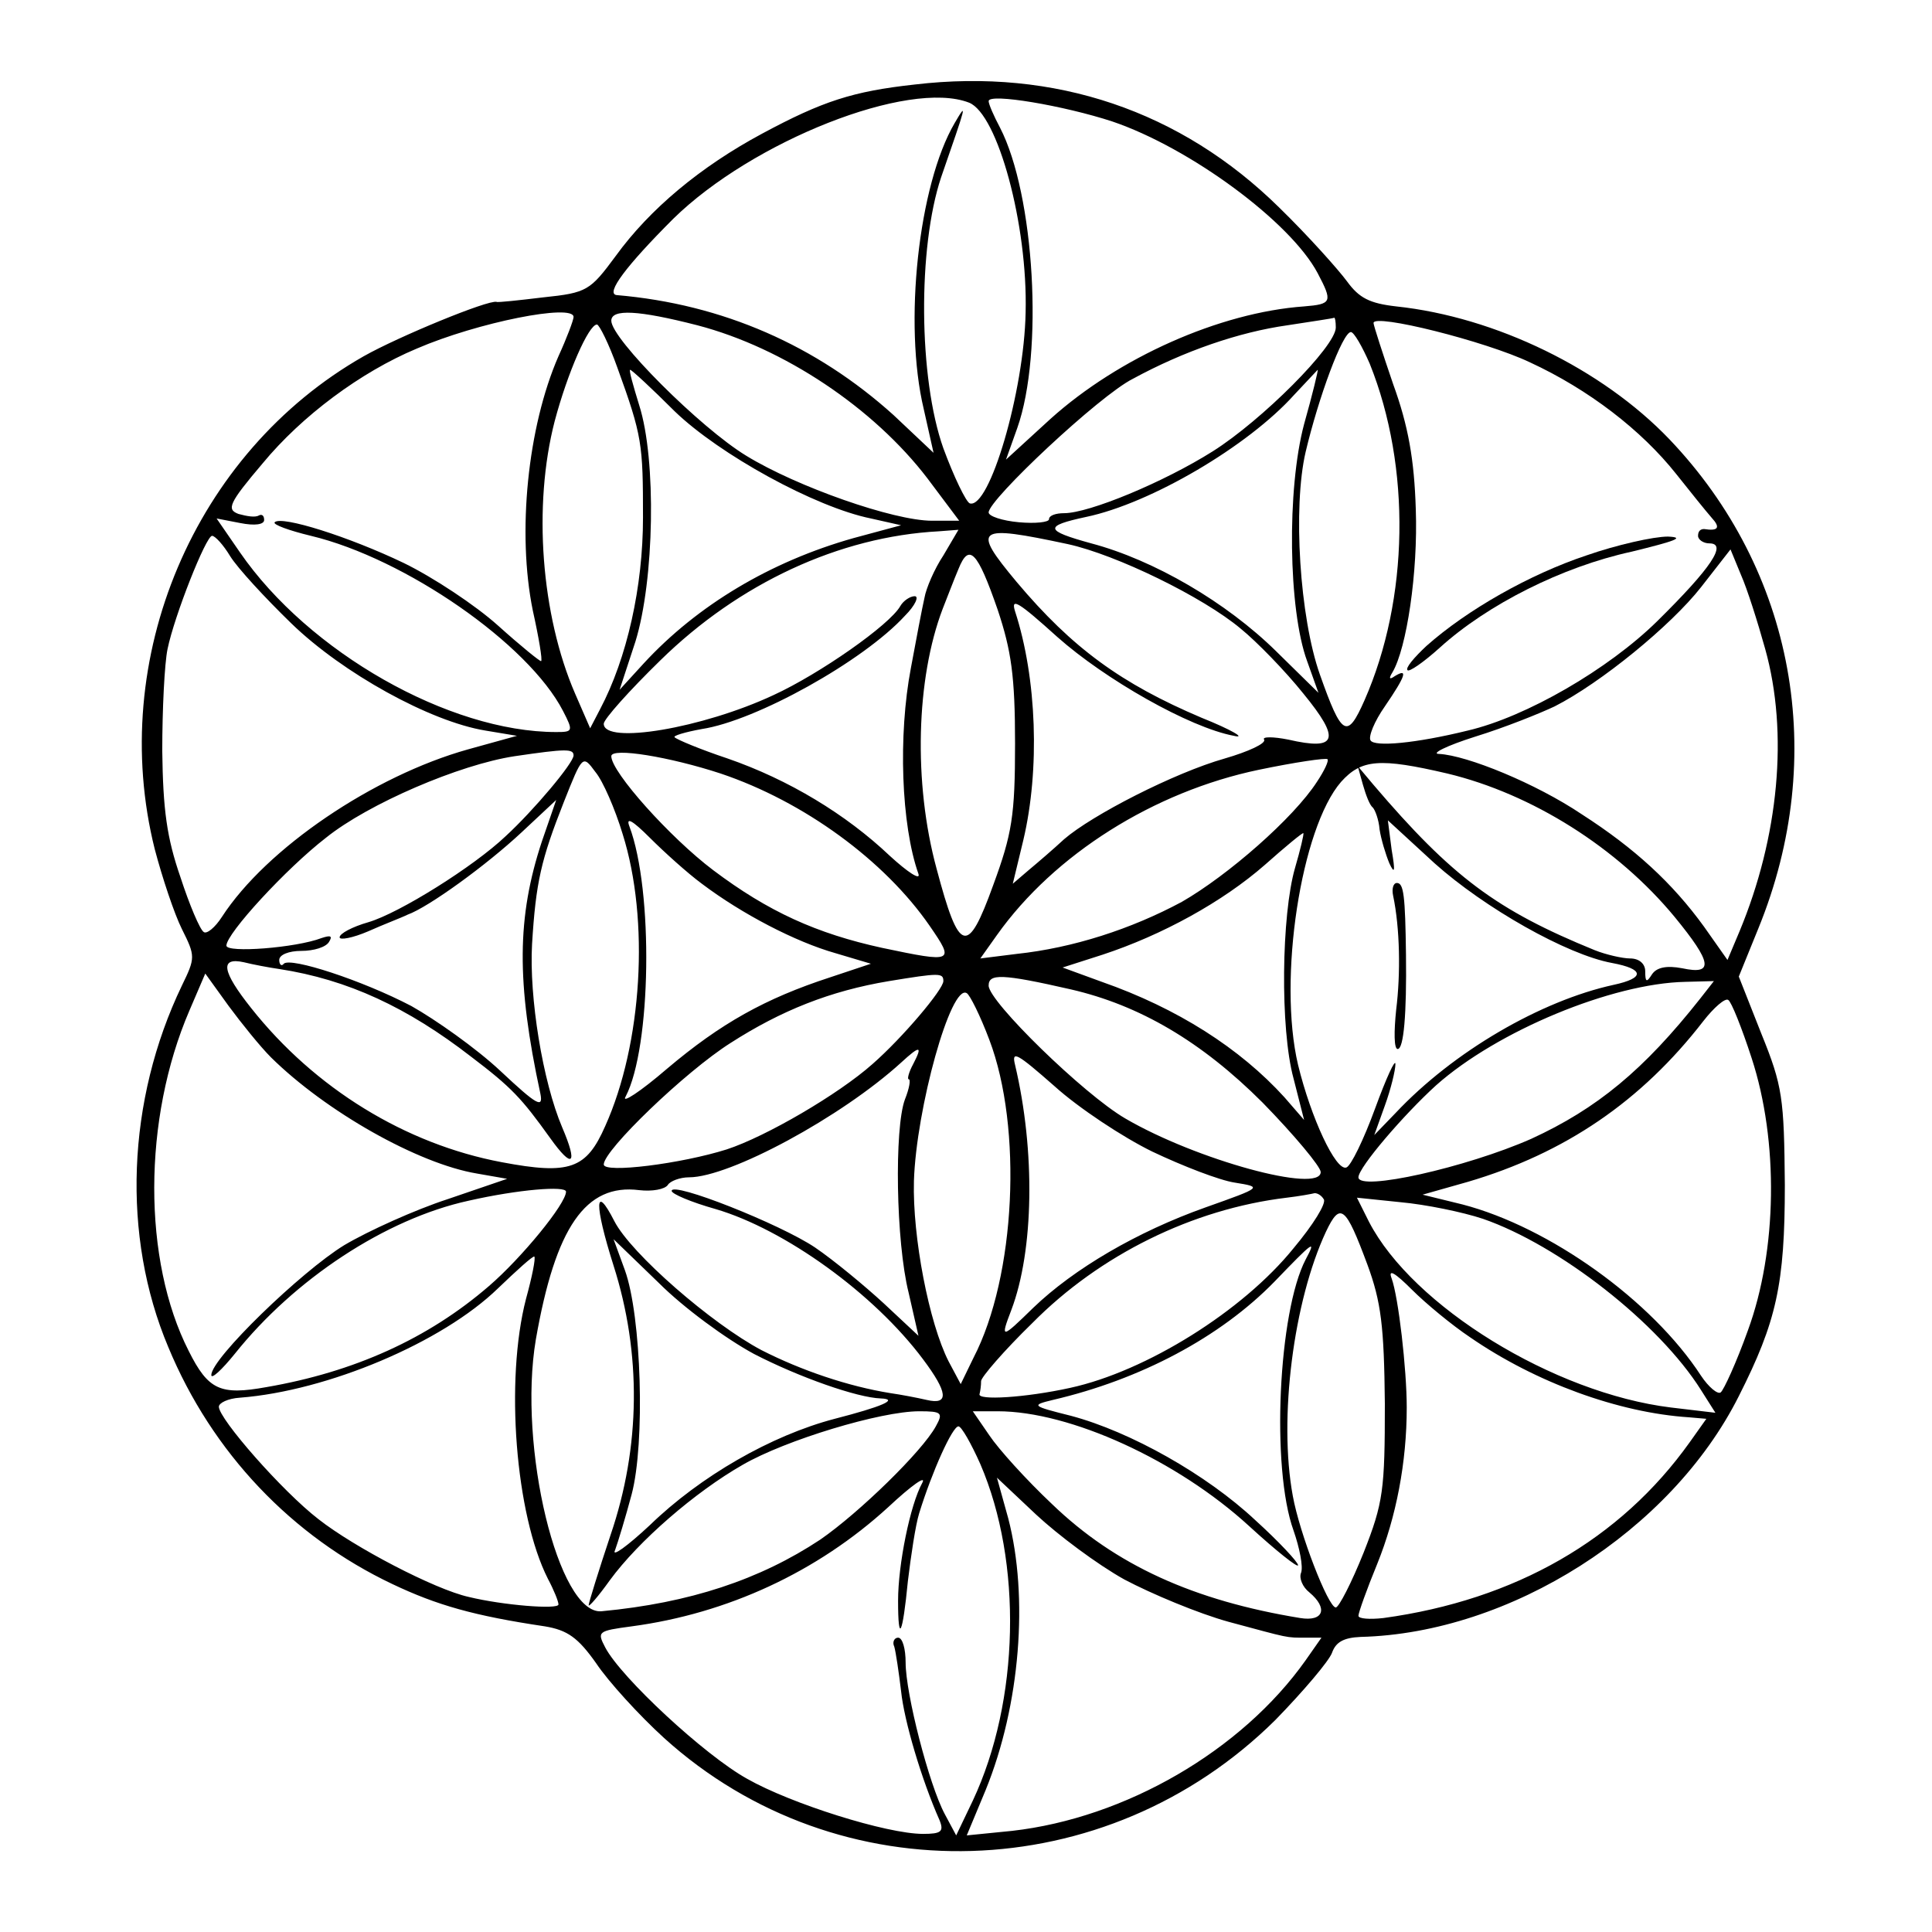 <?xml version="1.0" standalone="no"?>
<!DOCTYPE svg PUBLIC "-//W3C//DTD SVG 20010904//EN"
 "http://www.w3.org/TR/2001/REC-SVG-20010904/DTD/svg10.dtd">
<svg version="1.0" xmlns="http://www.w3.org/2000/svg"
 width="256pt" height="256pt" viewBox="0 0 256 256"
 preserveAspectRatio="xMidYMid meet">
<g transform="translate(0,256) scale(0.1,-0.1)"
fill="#000000" stroke="none">
<path d="M1212 2448 c-82 -9 -122 -22 -202 -65 -82 -44 -149 -100 -194 -162
-34 -46 -38 -49 -96 -55 -33 -4 -61 -7 -62 -6 -11 3 -130 -46 -176 -72 -225
-128 -340 -401 -277 -653 10 -38 26 -86 36 -106 18 -36 18 -38 0 -75 -73 -152
-80 -332 -18 -479 58 -140 164 -251 297 -314 59 -28 108 -42 202 -56 30 -5 44
-15 68 -49 16 -24 57 -69 90 -99 231 -209 586 -198 810 24 37 38 71 78 75 89
5 14 15 20 38 21 198 5 411 140 501 319 50 99 61 148 61 280 -1 115 -3 131
-31 200 l-30 76 26 64 c93 228 48 474 -118 648 -89 93 -230 162 -362 176 -35
4 -49 11 -65 33 -11 15 -51 60 -90 98 -130 128 -297 185 -483 163z m72 -24
c38 -15 78 -162 75 -278 -2 -105 -48 -261 -74 -253 -5 2 -21 35 -35 73 -33 93
-34 266 -3 359 34 98 35 101 18 72 -48 -82 -68 -266 -41 -379 l13 -58 -53 50
c-102 92 -226 147 -367 159 -15 2 13 39 75 101 105 103 312 185 392 154z m190
-25 c103 -35 236 -133 272 -201 20 -38 19 -41 -18 -44 -112 -8 -246 -68 -336
-149 l-59 -54 15 42 c35 99 23 309 -23 398 -8 15 -15 31 -15 35 0 11 100 -6
164 -27z m-714 -259 c0 -4 -9 -28 -20 -52 -41 -94 -55 -234 -34 -337 8 -36 13
-66 11 -67 -1 -1 -27 20 -57 47 -30 27 -86 64 -125 83 -73 35 -162 63 -171 54
-3 -3 19 -11 48 -18 125 -30 288 -143 334 -232 14 -27 13 -28 -9 -28 -142 0
-328 106 -419 238 l-31 45 31 -6 c20 -4 32 -2 32 4 0 6 -3 8 -7 6 -5 -3 -16
-1 -27 2 -16 6 -13 14 32 67 52 63 130 121 204 152 81 35 208 60 208 42z m164
-11 c115 -30 234 -110 305 -203 l42 -56 -36 0 c-51 0 -179 45 -246 86 -61 37
-179 155 -179 179 0 16 36 14 114 -6z m846 -3 c0 -25 -98 -123 -163 -164 -65
-41 -164 -82 -197 -82 -11 0 -20 -3 -20 -8 0 -4 -18 -6 -40 -4 -22 2 -40 8
-40 13 0 17 147 155 191 177 68 37 141 62 205 71 32 5 60 9 62 10 1 0 2 -5 2
-13z m257 -46 c78 -36 148 -90 194 -148 19 -24 40 -50 47 -58 12 -13 9 -18
-10 -15 -5 0 -8 -3 -8 -9 0 -5 7 -10 15 -10 24 0 3 -32 -69 -103 -65 -64 -174
-127 -251 -145 -69 -17 -124 -22 -129 -13 -3 5 5 25 19 45 28 41 31 51 13 40
-7 -5 -8 -3 -3 5 19 32 34 133 31 216 -2 66 -10 111 -30 166 -14 41 -26 78
-26 81 0 13 148 -24 207 -52z m-1209 -7 c33 -91 34 -101 34 -199 0 -91 -21
-186 -57 -254 l-13 -25 -20 46 c-45 104 -56 249 -27 361 17 64 45 128 56 128
3 0 16 -26 27 -57z m997 5 c55 -137 52 -312 -7 -446 -23 -52 -30 -48 -59 34
-27 76 -36 222 -19 295 17 72 49 159 60 159 4 0 15 -19 25 -42z m-921 -63 c59
-57 186 -127 260 -142 l40 -9 -63 -17 c-110 -31 -207 -89 -278 -166 l-32 -35
21 64 c25 81 28 241 5 313 -8 26 -14 47 -12 47 2 0 29 -25 59 -55z m834 -17
c-23 -86 -21 -246 4 -314 l15 -42 -56 55 c-66 65 -162 121 -245 143 -62 17
-63 23 -7 35 86 18 215 94 276 162 17 18 31 33 31 33 1 0 -7 -33 -18 -72z
m-478 -174 c-12 -18 -23 -44 -25 -56 -3 -13 -11 -55 -18 -93 -17 -89 -13 -208
10 -273 3 -9 -14 2 -38 24 -58 55 -134 101 -215 129 -36 12 -67 25 -70 28 -3
2 14 7 36 11 72 11 214 90 269 150 14 14 19 26 13 26 -6 0 -15 -6 -19 -13 -14
-25 -107 -90 -168 -118 -94 -44 -225 -66 -225 -38 0 6 34 44 75 84 104 102
237 164 369 171 l26 2 -20 -34z m165 15 c64 -14 179 -70 229 -112 21 -17 59
-56 83 -86 50 -61 45 -76 -20 -61 -20 4 -35 4 -32 0 3 -5 -21 -16 -52 -25 -67
-19 -176 -75 -213 -107 -14 -13 -35 -31 -47 -41 l-21 -18 14 58 c22 93 18 214
-11 303 -6 19 5 12 56 -34 63 -56 175 -120 234 -131 17 -4 -3 8 -43 24 -106
45 -171 92 -245 180 -60 72 -54 76 68 50z m-1110 -16 c10 -16 46 -55 81 -89
68 -66 184 -130 257 -142 l42 -7 -65 -18 c-125 -35 -267 -131 -326 -222 -9
-14 -20 -23 -24 -20 -5 3 -19 36 -31 73 -18 52 -23 89 -24 167 0 55 3 116 7
135 9 44 51 150 59 150 4 0 15 -12 24 -27z m1017 -71 c18 -54 23 -88 23 -177
0 -96 -4 -120 -29 -188 -34 -94 -45 -91 -75 22 -31 114 -27 252 8 344 6 15 15
39 21 53 14 35 25 24 52 -54z m1017 -52 c31 -111 18 -249 -34 -374 l-16 -38
-31 44 c-42 58 -92 104 -162 149 -61 41 -152 78 -189 80 -12 0 10 11 48 23 39
12 86 31 105 40 61 31 154 107 194 158 l39 50 14 -34 c8 -18 22 -62 32 -98z
m-1579 -141 c0 -10 -53 -73 -90 -107 -42 -40 -141 -102 -182 -114 -21 -6 -38
-15 -38 -20 0 -4 17 -1 38 8 20 9 44 18 52 22 28 10 105 66 151 109 l46 43
-19 -55 c-33 -100 -34 -186 -2 -334 4 -20 -4 -16 -53 30 -32 30 -86 68 -118
86 -65 34 -160 65 -169 56 -3 -4 -6 -1 -6 5 0 7 13 12 29 12 17 0 33 5 37 12
5 8 2 9 -10 5 -34 -13 -126 -20 -126 -10 0 16 79 102 132 143 56 45 177 97
250 108 68 10 78 10 78 1z m195 -24 c110 -37 217 -115 277 -202 33 -48 32 -49
-63 -29 -87 19 -151 48 -224 103 -57 43 -135 130 -135 151 0 12 78 -1 145 -23z
m-130 -80 c36 -114 26 -278 -23 -387 -25 -57 -47 -65 -137 -48 -128 24 -248
98 -332 204 -39 49 -42 68 -10 61 12 -3 33 -7 47 -9 91 -14 170 -51 254 -116
54 -41 67 -55 105 -108 30 -42 37 -35 16 14 -26 61 -44 173 -40 243 5 82 12
112 42 188 25 63 25 63 42 40 10 -12 26 -49 36 -82z m920 69 c-31 -48 -118
-124 -179 -159 -67 -36 -144 -61 -219 -69 l-48 -6 22 31 c76 107 208 190 347
219 48 10 89 16 91 14 2 -2 -4 -15 -14 -30z m173 11 c112 -27 225 -98 301
-190 50 -61 52 -77 10 -68 -21 4 -34 1 -40 -8 -7 -11 -9 -11 -9 4 0 10 -8 17
-20 17 -10 0 -32 5 -47 11 -130 53 -189 97 -293 219 l-21 25 7 -25 c4 -14 9
-27 13 -30 3 -3 8 -16 9 -29 2 -13 8 -33 13 -45 7 -15 8 -11 3 18 l-5 39 62
-57 c66 -59 175 -121 235 -132 43 -8 44 -20 2 -29 -96 -21 -212 -88 -289 -170
l-28 -29 14 39 c8 22 14 47 14 55 0 8 -12 -18 -27 -59 -15 -41 -32 -76 -38
-78 -14 -5 -47 66 -64 136 -27 114 4 314 57 375 27 30 51 32 141 11z m-988
-146 c53 -40 124 -77 177 -92 l47 -14 -54 -18 c-86 -28 -145 -61 -216 -121
-36 -31 -61 -47 -55 -37 34 65 37 273 5 358 -5 13 4 8 27 -15 19 -19 50 -47
69 -61z m786 21 c-18 -62 -20 -213 -2 -279 l14 -55 -26 30 c-59 65 -142 118
-242 153 l-52 19 53 17 c79 26 159 70 215 119 27 24 50 43 51 42 1 -1 -4 -22
-11 -46z m-1357 -251 c73 -72 195 -141 273 -154 l40 -7 -79 -27 c-43 -14 -105
-42 -137 -61 -57 -35 -176 -150 -176 -172 0 -6 14 7 31 28 79 99 200 179 310
203 66 15 129 20 129 12 0 -16 -59 -88 -102 -125 -81 -70 -179 -114 -295 -134
-61 -11 -77 -4 -103 48 -61 120 -61 307 1 451 l21 49 31 -43 c17 -23 42 -54
56 -68z m891 101 c0 -11 -54 -75 -94 -110 -45 -40 -141 -96 -193 -113 -60 -19
-163 -32 -163 -20 0 19 108 123 168 161 67 43 132 69 210 82 67 11 72 11 72 0z
m169 -11 c91 -21 173 -69 254 -150 42 -43 77 -85 77 -92 0 -29 -165 16 -259
71 -55 32 -181 155 -181 176 0 16 17 16 109 -5z m834 -12 c-75 -95 -137 -146
-224 -186 -86 -38 -229 -70 -229 -51 0 13 60 83 103 122 81 72 233 135 330
137 l38 1 -18 -23z m-942 -55 c44 -116 35 -313 -21 -421 l-17 -35 -16 30 c-26
51 -48 165 -46 239 3 96 49 262 70 249 4 -2 18 -30 30 -62z m1010 -24 c36
-110 34 -255 -5 -361 -15 -42 -32 -79 -36 -82 -4 -3 -16 7 -26 22 -65 100
-201 197 -316 227 l-53 13 60 17 c129 38 230 107 312 213 14 18 29 31 33 28 4
-2 18 -37 31 -77z m-1111 -8 c-6 -11 -8 -20 -6 -20 3 0 1 -12 -5 -27 -14 -38
-12 -188 5 -256 l13 -57 -46 43 c-25 23 -66 57 -91 74 -46 31 -190 88 -190 75
0 -4 26 -15 58 -24 92 -27 210 -112 275 -199 33 -44 35 -61 5 -54 -13 3 -34 7
-48 9 -56 9 -118 30 -171 57 -66 35 -173 128 -195 171 -26 51 -27 23 -1 -59
37 -116 36 -240 -4 -357 -16 -48 -29 -90 -29 -93 0 -3 13 12 28 33 38 52 113
117 176 153 57 33 183 71 234 71 30 0 32 -2 22 -20 -18 -33 -101 -114 -153
-150 -80 -53 -173 -84 -290 -95 -57 -5 -111 218 -87 360 26 149 66 207 137
198 17 -2 34 1 38 7 3 5 16 10 28 10 54 0 202 80 281 152 25 23 29 23 16 -2z
m317 -116 c40 -19 89 -38 109 -41 37 -6 37 -6 -39 -33 -90 -32 -174 -81 -228
-133 -42 -41 -44 -42 -29 -3 30 79 32 211 5 325 -5 20 3 15 52 -28 32 -29 91
-68 130 -87z m227 -63 c4 -5 -14 -34 -40 -65 -67 -83 -195 -163 -296 -185 -59
-13 -124 -17 -120 -8 1 4 2 11 2 17 0 5 30 40 68 77 89 90 212 151 337 166 17
2 33 5 37 6 4 0 9 -3 12 -8z m211 -26 c101 -35 233 -138 289 -227 l19 -30 -59
7 c-155 19 -342 134 -400 246 l-16 32 58 -6 c33 -3 82 -13 109 -22z m-153 -61
c18 -49 22 -81 23 -184 0 -114 -2 -131 -28 -197 -16 -40 -33 -73 -37 -73 -10
0 -48 98 -57 148 -19 103 1 258 44 350 19 40 26 34 55 -44z m-813 -118 c60
-31 137 -58 168 -59 25 -1 1 -11 -61 -27 -84 -22 -178 -76 -245 -141 -30 -28
-51 -43 -46 -33 4 11 14 44 22 74 18 68 13 236 -9 297 l-15 41 60 -58 c33 -33
89 -74 126 -94z m731 125 c-36 -69 -46 -276 -16 -359 8 -23 13 -48 10 -56 -3
-7 2 -19 11 -26 25 -21 19 -39 -12 -34 -141 23 -245 70 -329 151 -34 32 -71
73 -83 91 l-22 32 33 0 c96 0 238 -65 333 -152 36 -33 65 -56 65 -52 0 4 -25
31 -57 60 -64 60 -165 117 -244 138 -52 13 -53 14 -24 21 116 27 222 83 294
157 51 53 56 57 41 29z m-1033 -52 c-28 -108 -14 -286 29 -371 8 -15 14 -30
14 -34 0 -7 -74 -1 -119 10 -45 10 -152 66 -199 103 -48 37 -132 133 -132 149
0 5 12 11 28 12 116 9 268 73 342 145 25 24 46 43 48 42 2 -2 -3 -27 -11 -56z
m1251 -51 c87 -60 197 -100 290 -106 l23 -2 -22 -31 c-92 -129 -231 -209 -406
-233 -18 -2 -33 -1 -33 3 0 4 11 35 25 69 25 62 39 134 39 207 0 51 -11 146
-20 171 -5 13 4 8 27 -15 18 -18 53 -47 77 -63z m-649 -168 c56 -130 52 -314
-10 -446 l-22 -46 -15 28 c-21 39 -52 160 -52 201 0 18 -4 33 -10 33 -5 0 -8
-6 -5 -12 2 -7 6 -34 9 -59 4 -39 27 -117 51 -171 6 -15 2 -18 -22 -18 -48 0
-175 40 -233 73 -56 31 -167 134 -188 174 -11 21 -10 22 35 28 127 17 246 72
340 158 31 29 51 43 45 32 -16 -29 -32 -108 -32 -156 0 -58 6 -46 13 26 4 33
10 74 15 90 17 55 44 115 52 115 4 0 17 -23 29 -50z m191 -153 c36 -19 98 -45
138 -56 82 -22 75 -21 103 -21 l20 0 -21 -30 c-85 -120 -239 -209 -389 -226
l-60 -6 25 60 c46 113 57 256 30 360 l-15 54 52 -49 c29 -27 81 -66 117 -86z"/>
<path d="M2102 1824 c-75 -25 -158 -72 -212 -120 -16 -15 -28 -29 -25 -32 2
-3 22 11 43 30 63 57 162 107 254 127 57 14 72 19 48 20 -19 0 -68 -11 -108
-25z"/>
<path d="M1846 1373 c9 -43 10 -103 4 -151 -3 -29 -3 -52 2 -52 8 0 12 46 11
125 -1 78 -3 95 -12 95 -5 0 -7 -8 -5 -17z"/>
</g>
</svg>
